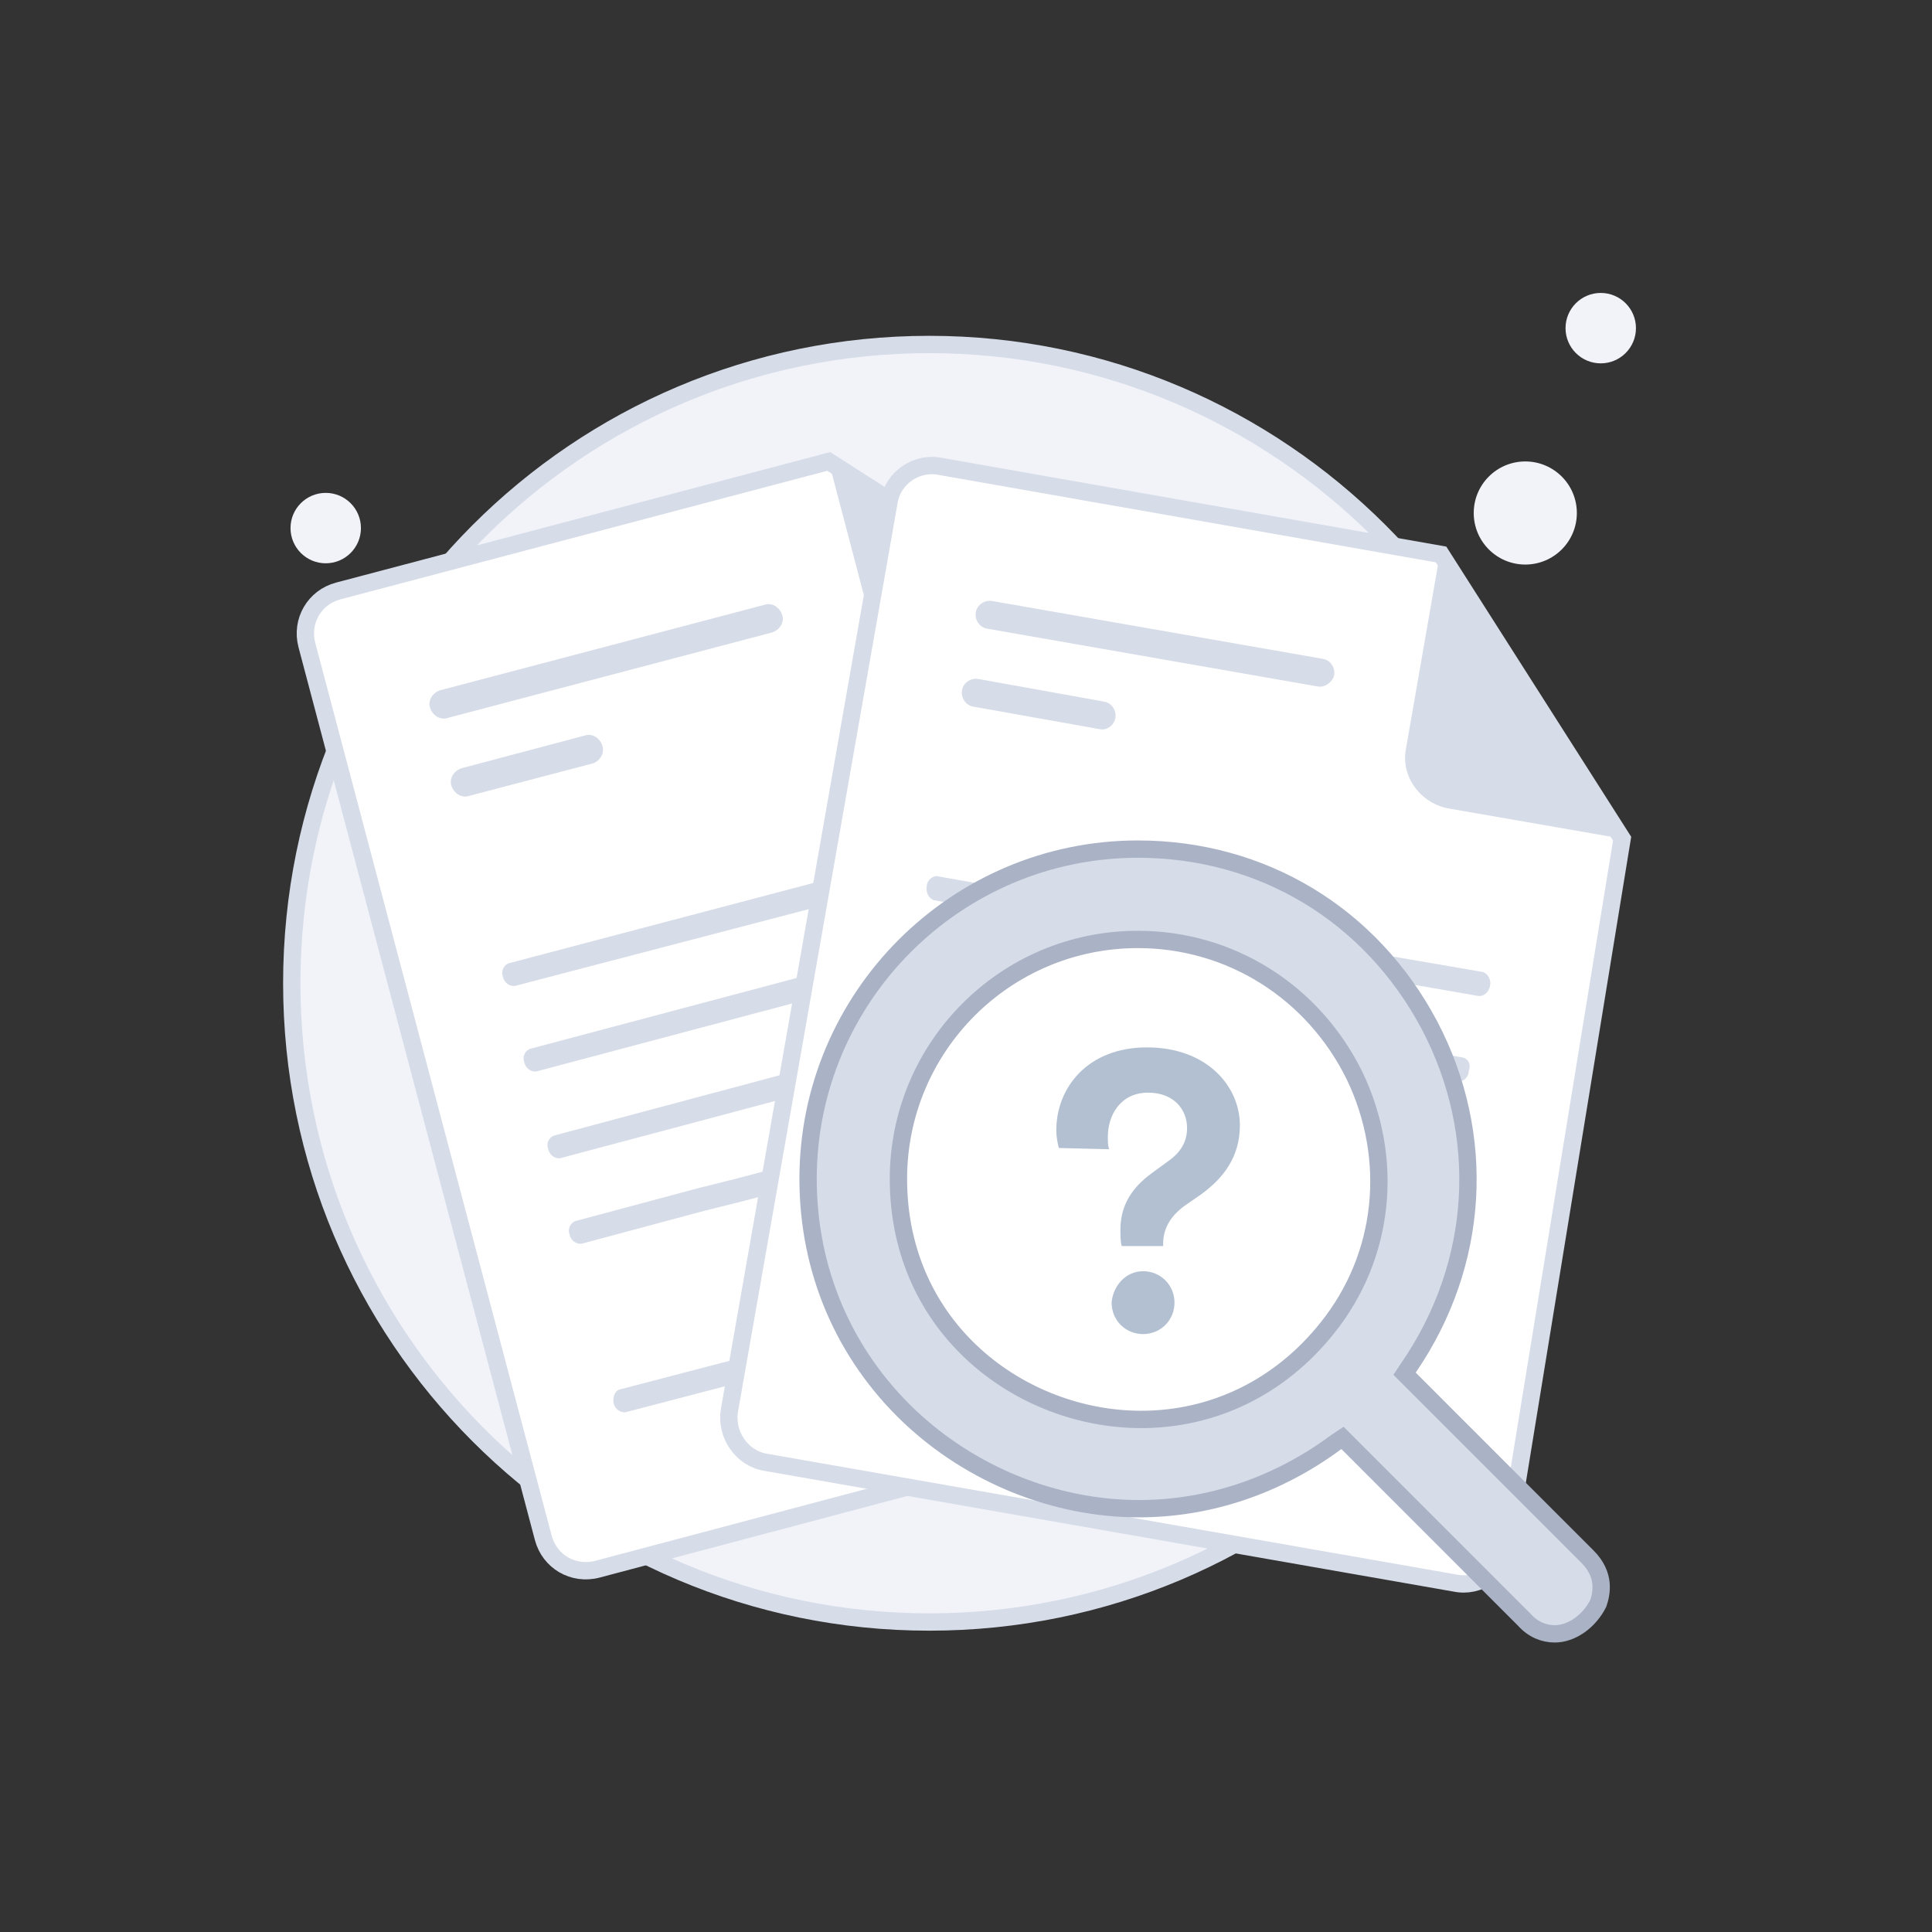 <svg width="223" height="223" viewBox="0 0 223 223" fill="none" xmlns="http://www.w3.org/2000/svg">
<rect x="0" y="0" width="223" height="223" fill="#333333" stroke="none"/>
<path d="M107.262 187.22C147.9 187.22 180.846 154.274 180.846 113.491C180.846 72.708 147.755 39.762 107.262 39.762C66.624 39.762 33.678 72.708 33.678 113.491C33.678 154.274 66.624 187.22 107.262 187.22Z" fill="#F1F3F9" stroke="#D6DCE8" stroke-width="2" stroke-miterlimit="10"/>
<path d="M176.056 65.163C179.342 65.163 182.007 62.498 182.007 59.212C182.007 55.925 179.342 53.262 176.056 53.262C172.769 53.262 170.105 55.925 170.105 59.212C170.105 62.498 172.769 65.163 176.056 65.163Z" fill="#F1F3F9"/>
<path d="M184.765 41.94C187.009 41.94 188.829 40.12 188.829 37.876C188.829 35.631 187.009 33.812 184.765 33.812C182.52 33.812 180.701 35.631 180.701 37.876C180.701 40.12 182.52 41.94 184.765 41.94Z" fill="#F1F3F9"/>
<path d="M37.597 65.018C39.841 65.018 41.661 63.198 41.661 60.954C41.661 58.709 39.841 56.891 37.597 56.891C35.352 56.891 33.533 58.709 33.533 60.954C33.533 63.198 35.352 65.018 37.597 65.018Z" fill="#F1F3F9"/>
<path d="M128.598 74.306L150.804 154.131C151.53 156.889 149.933 159.646 147.176 160.372L68.947 181.127C66.19 181.852 63.432 180.256 62.706 177.498L35.421 74.452C34.695 71.694 36.292 68.936 39.049 68.211L95.652 53.262L128.598 74.306Z" fill="white" stroke="#D6DCE8" stroke-width="2" stroke-miterlimit="10"/>
<path d="M127.437 124.813L85.203 135.988L80.558 137.15L66.48 140.923C65.9 141.068 65.464 141.794 65.754 142.52C65.9 143.245 66.625 143.681 67.206 143.536L81.284 139.762L85.928 138.601L128.163 127.425C128.744 127.28 129.179 126.555 128.889 125.829C128.744 125.103 128.018 124.668 127.437 124.813Z" fill="#D6DCE8"/>
<path d="M124.678 114.944L109.004 119.008L103.634 120.46L64.011 131.055C63.431 131.2 62.995 131.925 63.286 132.651C63.431 133.377 64.157 133.812 64.737 133.667L104.504 123.072L109.874 121.621L125.549 117.557C126.13 117.412 126.565 116.686 126.275 115.96C125.984 115.38 125.259 114.799 124.678 114.944Z" fill="#D6DCE8"/>
<path d="M122.356 104.93L118.292 105.946L114.228 106.962L61.254 121.041C60.673 121.186 60.238 121.911 60.528 122.637C60.673 123.363 61.399 123.798 61.979 123.653L114.954 109.575L119.453 108.414L123.082 107.398C123.662 107.253 124.098 106.527 123.807 105.801C123.662 105.221 123.082 104.785 122.356 104.93Z" fill="#D6DCE8"/>
<path d="M97.829 156.308L94.926 157.034C94.345 157.179 93.62 156.744 93.475 156.018C93.329 155.292 93.62 154.567 94.2 154.421L97.103 153.696C97.683 153.551 98.409 153.986 98.554 154.712C98.699 155.583 98.409 156.163 97.829 156.308Z" fill="#D6DCE8"/>
<path d="M88.976 158.629L72.285 162.983C71.705 163.128 70.979 162.692 70.834 161.967C70.689 161.241 70.979 160.515 71.559 160.37L88.25 156.016C88.831 155.871 89.556 156.306 89.702 157.032C89.992 157.758 89.702 158.483 88.976 158.629Z" fill="#D6DCE8"/>
<path d="M120.325 94.913L107.117 98.396L103.924 99.267L58.787 111.168C58.206 111.314 57.771 112.039 58.061 112.765C58.206 113.491 58.932 113.926 59.513 113.781L104.505 102.025L107.698 101.154L120.76 97.671C121.486 97.526 121.776 96.8 121.631 95.929C121.631 95.349 120.905 94.768 120.325 94.913Z" fill="#D6DCE8"/>
<path d="M89.121 72.999L51.676 82.868C50.805 83.159 49.934 82.578 49.644 81.707C49.354 80.836 49.934 79.966 50.805 79.675L88.25 69.806C89.121 69.516 89.992 70.096 90.282 70.967C90.572 71.838 89.992 72.709 89.121 72.999Z" fill="#D6DCE8"/>
<path d="M68.511 88.093L54.143 91.866C53.272 92.156 52.401 91.576 52.111 90.705C51.82 89.834 52.401 88.964 53.272 88.673L67.495 84.9C68.366 84.609 69.237 85.19 69.527 86.061C69.817 86.932 69.237 87.802 68.511 88.093Z" fill="#D6DCE8"/>
<path d="M95.65 53.262L101.456 75.322C102.327 78.37 105.665 80.257 108.713 79.386L128.596 74.306" fill="#D6DCE8"/>
<path d="M187.232 96.8L173.88 178.657C173.444 181.414 170.687 183.301 167.929 182.72L88.394 168.787C85.637 168.352 83.75 165.594 84.186 162.837L102.618 57.903C103.053 55.146 105.811 53.259 108.568 53.84L166.333 63.999L187.232 96.8Z" fill="white" stroke="#D6DCE8" stroke-width="2" stroke-miterlimit="10"/>
<path d="M165.026 142.228L122.066 134.681L117.422 133.81L103.053 131.343C102.473 131.198 101.747 131.778 101.747 132.504C101.602 133.229 102.037 133.955 102.618 134.1L116.986 136.568L121.631 137.438L164.591 144.986C165.171 145.131 165.897 144.55 165.897 143.824C166.042 143.099 165.752 142.373 165.026 142.228Z" fill="#D6DCE8"/>
<path d="M166.768 132.216L150.803 129.459L145.433 128.443L104.94 121.331C104.359 121.186 103.634 121.766 103.634 122.492C103.488 123.218 103.924 123.943 104.504 124.089L144.997 131.2L150.367 132.216L166.332 134.974C166.913 135.119 167.639 134.538 167.639 133.813C167.784 133.087 167.348 132.361 166.768 132.216Z" fill="#D6DCE8"/>
<path d="M168.8 122.056L164.591 121.33L160.382 120.605L106.391 111.171C105.81 111.026 105.085 111.606 105.085 112.332C104.94 113.058 105.375 113.783 105.956 113.928L159.946 123.362L164.591 124.233L168.219 124.814C168.8 124.959 169.525 124.378 169.525 123.653C169.815 122.927 169.525 122.201 168.8 122.056Z" fill="#D6DCE8"/>
<path d="M124.97 158.485L122.067 158.05C121.486 157.904 121.051 157.179 121.196 156.453C121.341 155.727 121.922 155.147 122.502 155.292L125.405 155.727C125.986 155.872 126.421 156.598 126.276 157.324C126.131 158.195 125.55 158.485 124.97 158.485Z" fill="#D6DCE8"/>
<path d="M116.114 156.89L99.133 153.987C98.553 153.842 98.117 153.116 98.263 152.39C98.408 151.665 98.988 151.084 99.569 151.229L116.55 154.132C117.13 154.277 117.566 155.003 117.42 155.729C117.275 156.599 116.695 157.035 116.114 156.89Z" fill="#D6DCE8"/>
<path d="M171.122 112.186L157.624 109.863L154.286 109.283L108.278 101.155C107.697 101.01 106.971 101.591 106.971 102.316C106.826 103.042 107.262 103.768 107.842 103.913L153.85 112.04L157.189 112.621L170.541 114.943C171.267 115.088 171.847 114.508 171.992 113.782C172.138 113.056 171.702 112.331 171.122 112.186Z" fill="#D6DCE8"/>
<path d="M152.109 79.239L113.938 72.563C113.067 72.418 112.486 71.547 112.632 70.676C112.777 69.805 113.648 69.225 114.518 69.37L152.689 76.046C153.56 76.191 154.141 77.062 153.995 77.933C153.85 78.659 152.979 79.384 152.109 79.239Z" fill="#D6DCE8"/>
<path d="M127.001 84.175L112.342 81.563C111.471 81.418 110.891 80.547 111.036 79.676C111.181 78.805 112.052 78.225 112.923 78.37L127.436 80.982C128.307 81.127 128.888 81.998 128.743 82.869C128.597 83.74 127.727 84.32 127.001 84.175Z" fill="#D6DCE8"/>
<path d="M166.188 64L162.269 86.496C161.688 89.689 164.01 92.737 167.203 93.317L187.232 96.801" fill="#D6DCE8"/>
<path d="M132.516 170.965C150.391 170.965 164.881 156.475 164.881 138.6C164.881 120.725 150.391 106.234 132.516 106.234C114.641 106.234 100.15 120.725 100.15 138.6C100.15 156.475 114.641 170.965 132.516 170.965Z" fill="white"/>
<path d="M179.455 188.586C178.198 188.586 176.943 188.084 175.937 186.953L154.958 165.972L154.203 166.474C147.419 171.5 139.505 174.139 131.464 174.139C121.791 174.139 112.118 170.243 104.957 163.46C97.42 156.299 93.273 146.625 93.273 136.073C93.273 115.093 110.359 98.008 131.34 98.008C145.66 98.008 158.223 105.545 165.007 118.359C171.666 131.048 170.786 145.872 162.621 157.807L162.119 158.56L183.224 179.666C185.359 181.802 184.857 183.937 184.48 185.068C183.475 187.078 181.465 188.586 179.455 188.586ZM131.34 108.434C116.012 108.434 103.701 120.873 103.701 136.073C103.701 153.409 117.897 163.837 131.716 163.837C140.134 163.837 147.797 160.068 153.199 153.284C159.858 144.993 160.988 133.811 156.339 124.138C151.566 114.465 142.017 108.434 131.34 108.434Z" fill="#D6DCE8" stroke="#AAB2C5" stroke-width="2" stroke-miterlimit="10"/>
<path d="M129.469 143.826C129.324 143.246 129.324 142.665 129.324 141.939C129.324 139.472 130.34 137.295 132.952 135.408L135.129 133.812C136.436 132.796 137.016 131.635 137.016 130.183C137.016 128.151 135.565 126.119 132.517 126.119C129.324 126.119 127.873 128.732 127.873 131.199C127.873 131.78 127.872 132.215 128.018 132.651L122.212 132.505C122.067 131.925 121.922 131.199 121.922 130.474C121.922 125.539 125.55 120.895 132.372 120.895C139.338 120.895 143.112 125.394 143.112 129.893C143.112 133.521 141.225 135.989 138.613 137.875L136.726 139.182C135.129 140.343 134.258 141.794 134.258 143.536V143.826H129.469ZM131.936 146.729C133.968 146.729 135.565 148.325 135.565 150.357C135.565 152.389 133.968 153.986 131.936 153.986C129.904 153.986 128.308 152.389 128.308 150.357C128.453 148.47 129.904 146.729 131.936 146.729Z" fill="#B2C0D1"/>
</svg>
